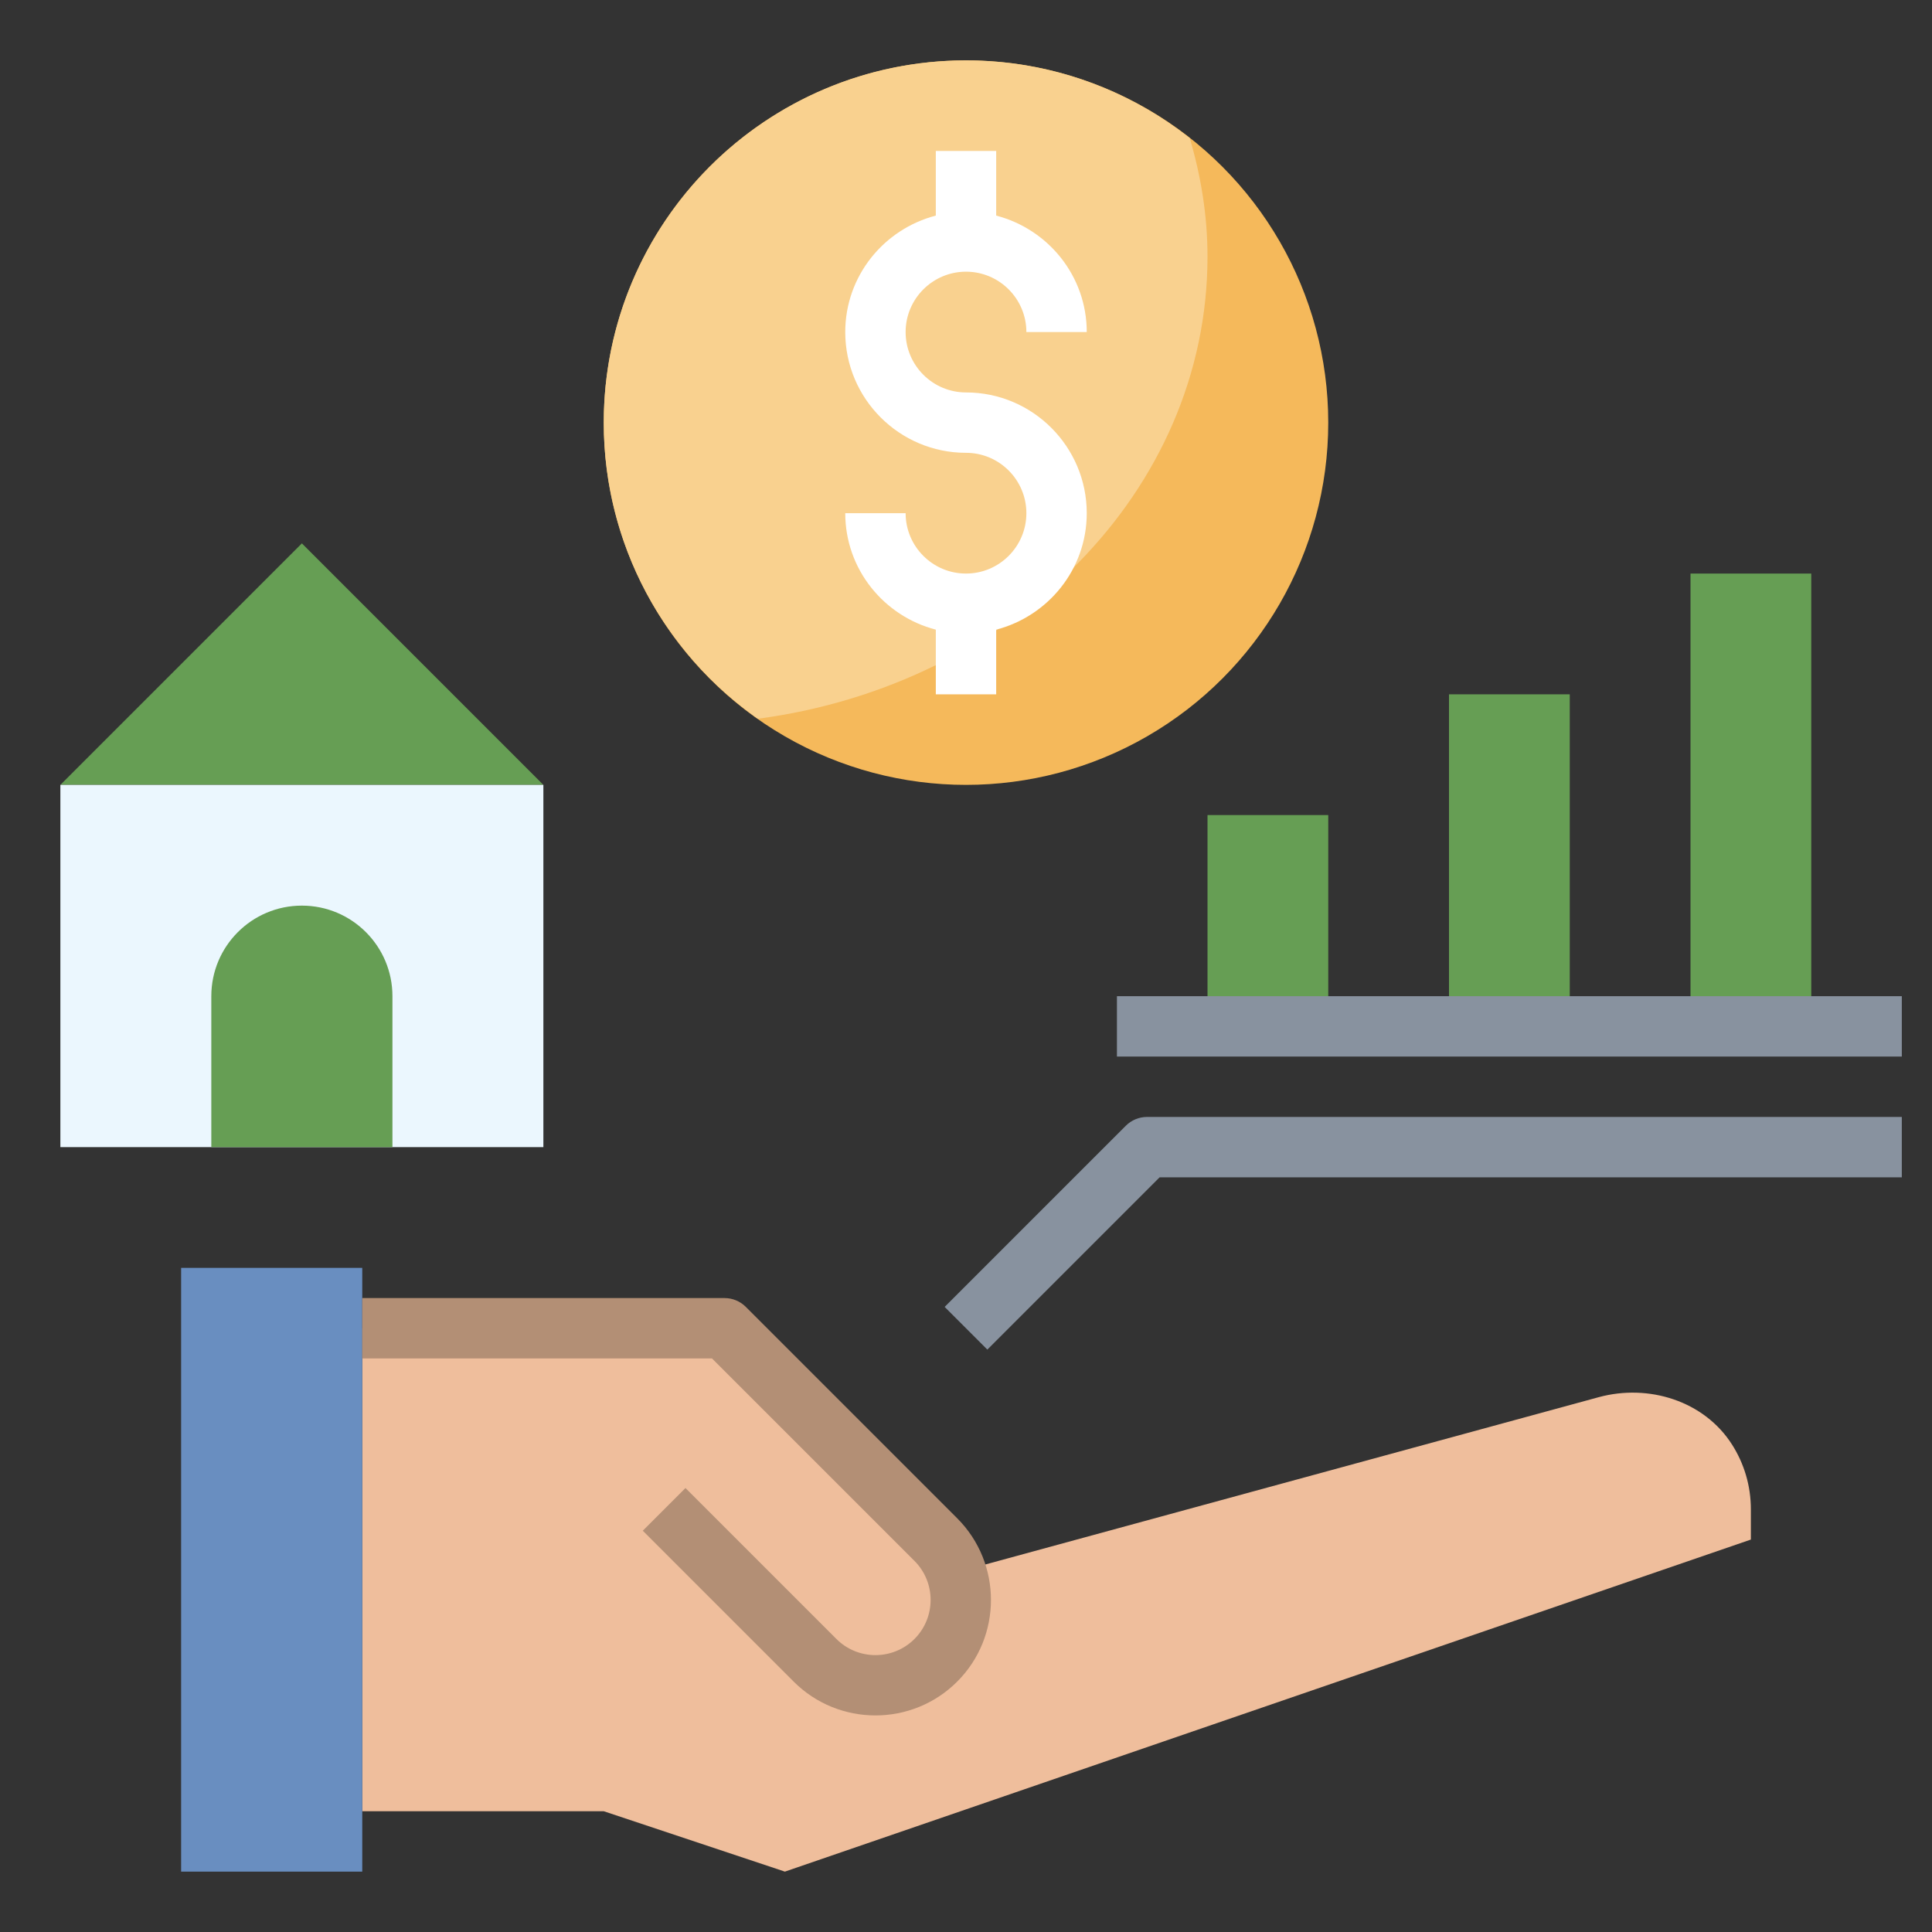 <svg id="Layer_3" enable-background="new 0 0 64 64" height="512" viewBox="0 0 64 64" width="512" xmlns="http://www.w3.org/2000/svg"><rect x="0" y="0" width="64" height="64" fill="#333333" stroke="none"/><g><circle cx="32" cy="14" fill="#f5b95b" r="12"/><path d="m20 14c0 4.058 2.02 7.638 5.103 9.81 8.427-1.116 14.897-7.535 14.897-15.31 0-1.359-.217-2.669-.588-3.925-2.042-1.608-4.612-2.575-7.412-2.575-6.627 0-12 5.373-12 12z" fill="#f9d18f"/><path d="m32 52 20.957-5.716c1.657-.452 3.498.122 4.42 1.571.395.62.623 1.356.623 2.145v1l-32 11-6-2h-8v-16h12z" fill="#efbe9c"/><path d="m6 42h6v20h-6z" fill="#698ec0"/><g><path d="m29 56.826c-.98 0-1.961-.373-2.707-1.119l-5-5 1.414-1.414 5 5c.713.713 1.873.713 2.586 0s.713-1.873 0-2.586l-6.707-6.707h-11.586v-2h12c.265 0 .52.105.707.293l7 7c1.493 1.492 1.493 3.922 0 5.414-.746.746-1.727 1.119-2.707 1.119z" fill="#b38f75"/></g><path d="m2 26 8-8 8 8z" fill="#669e54"/><path d="m2 26h16v12h-16z" fill="#ebf7fe"/><path d="m7 38v-5c0-1.657 1.343-3 3-3 1.657 0 3 1.343 3 3v5z" fill="#669e54"/><path d="m32 13c-1.103 0-2-.897-2-2s.897-2 2-2 2 .897 2 2h2c0-1.859-1.28-3.411-3-3.858v-2.142h-2v2.142c-1.72.447-3 1.999-3 3.858 0 2.206 1.794 4 4 4 1.103 0 2 .897 2 2s-.897 2-2 2-2-.897-2-2h-2c0 1.859 1.28 3.411 3 3.858v2.142h2v-2.142c1.72-.447 3-1.999 3-3.858 0-2.206-1.794-4-4-4z" fill="#fff"/><g><path d="m32.707 44.707-1.414-1.414 6-6c.187-.188.442-.293.707-.293h25v2h-24.586z" fill="#88929f"/></g><g fill="#669e54"><path d="m48 23h4v11h-4z"/><path d="m56 19h4v15h-4z"/><path d="m40 27h4v7h-4z"/></g><g><path d="m37 33h26v2h-26z" fill="#88929f"/></g></g></svg>